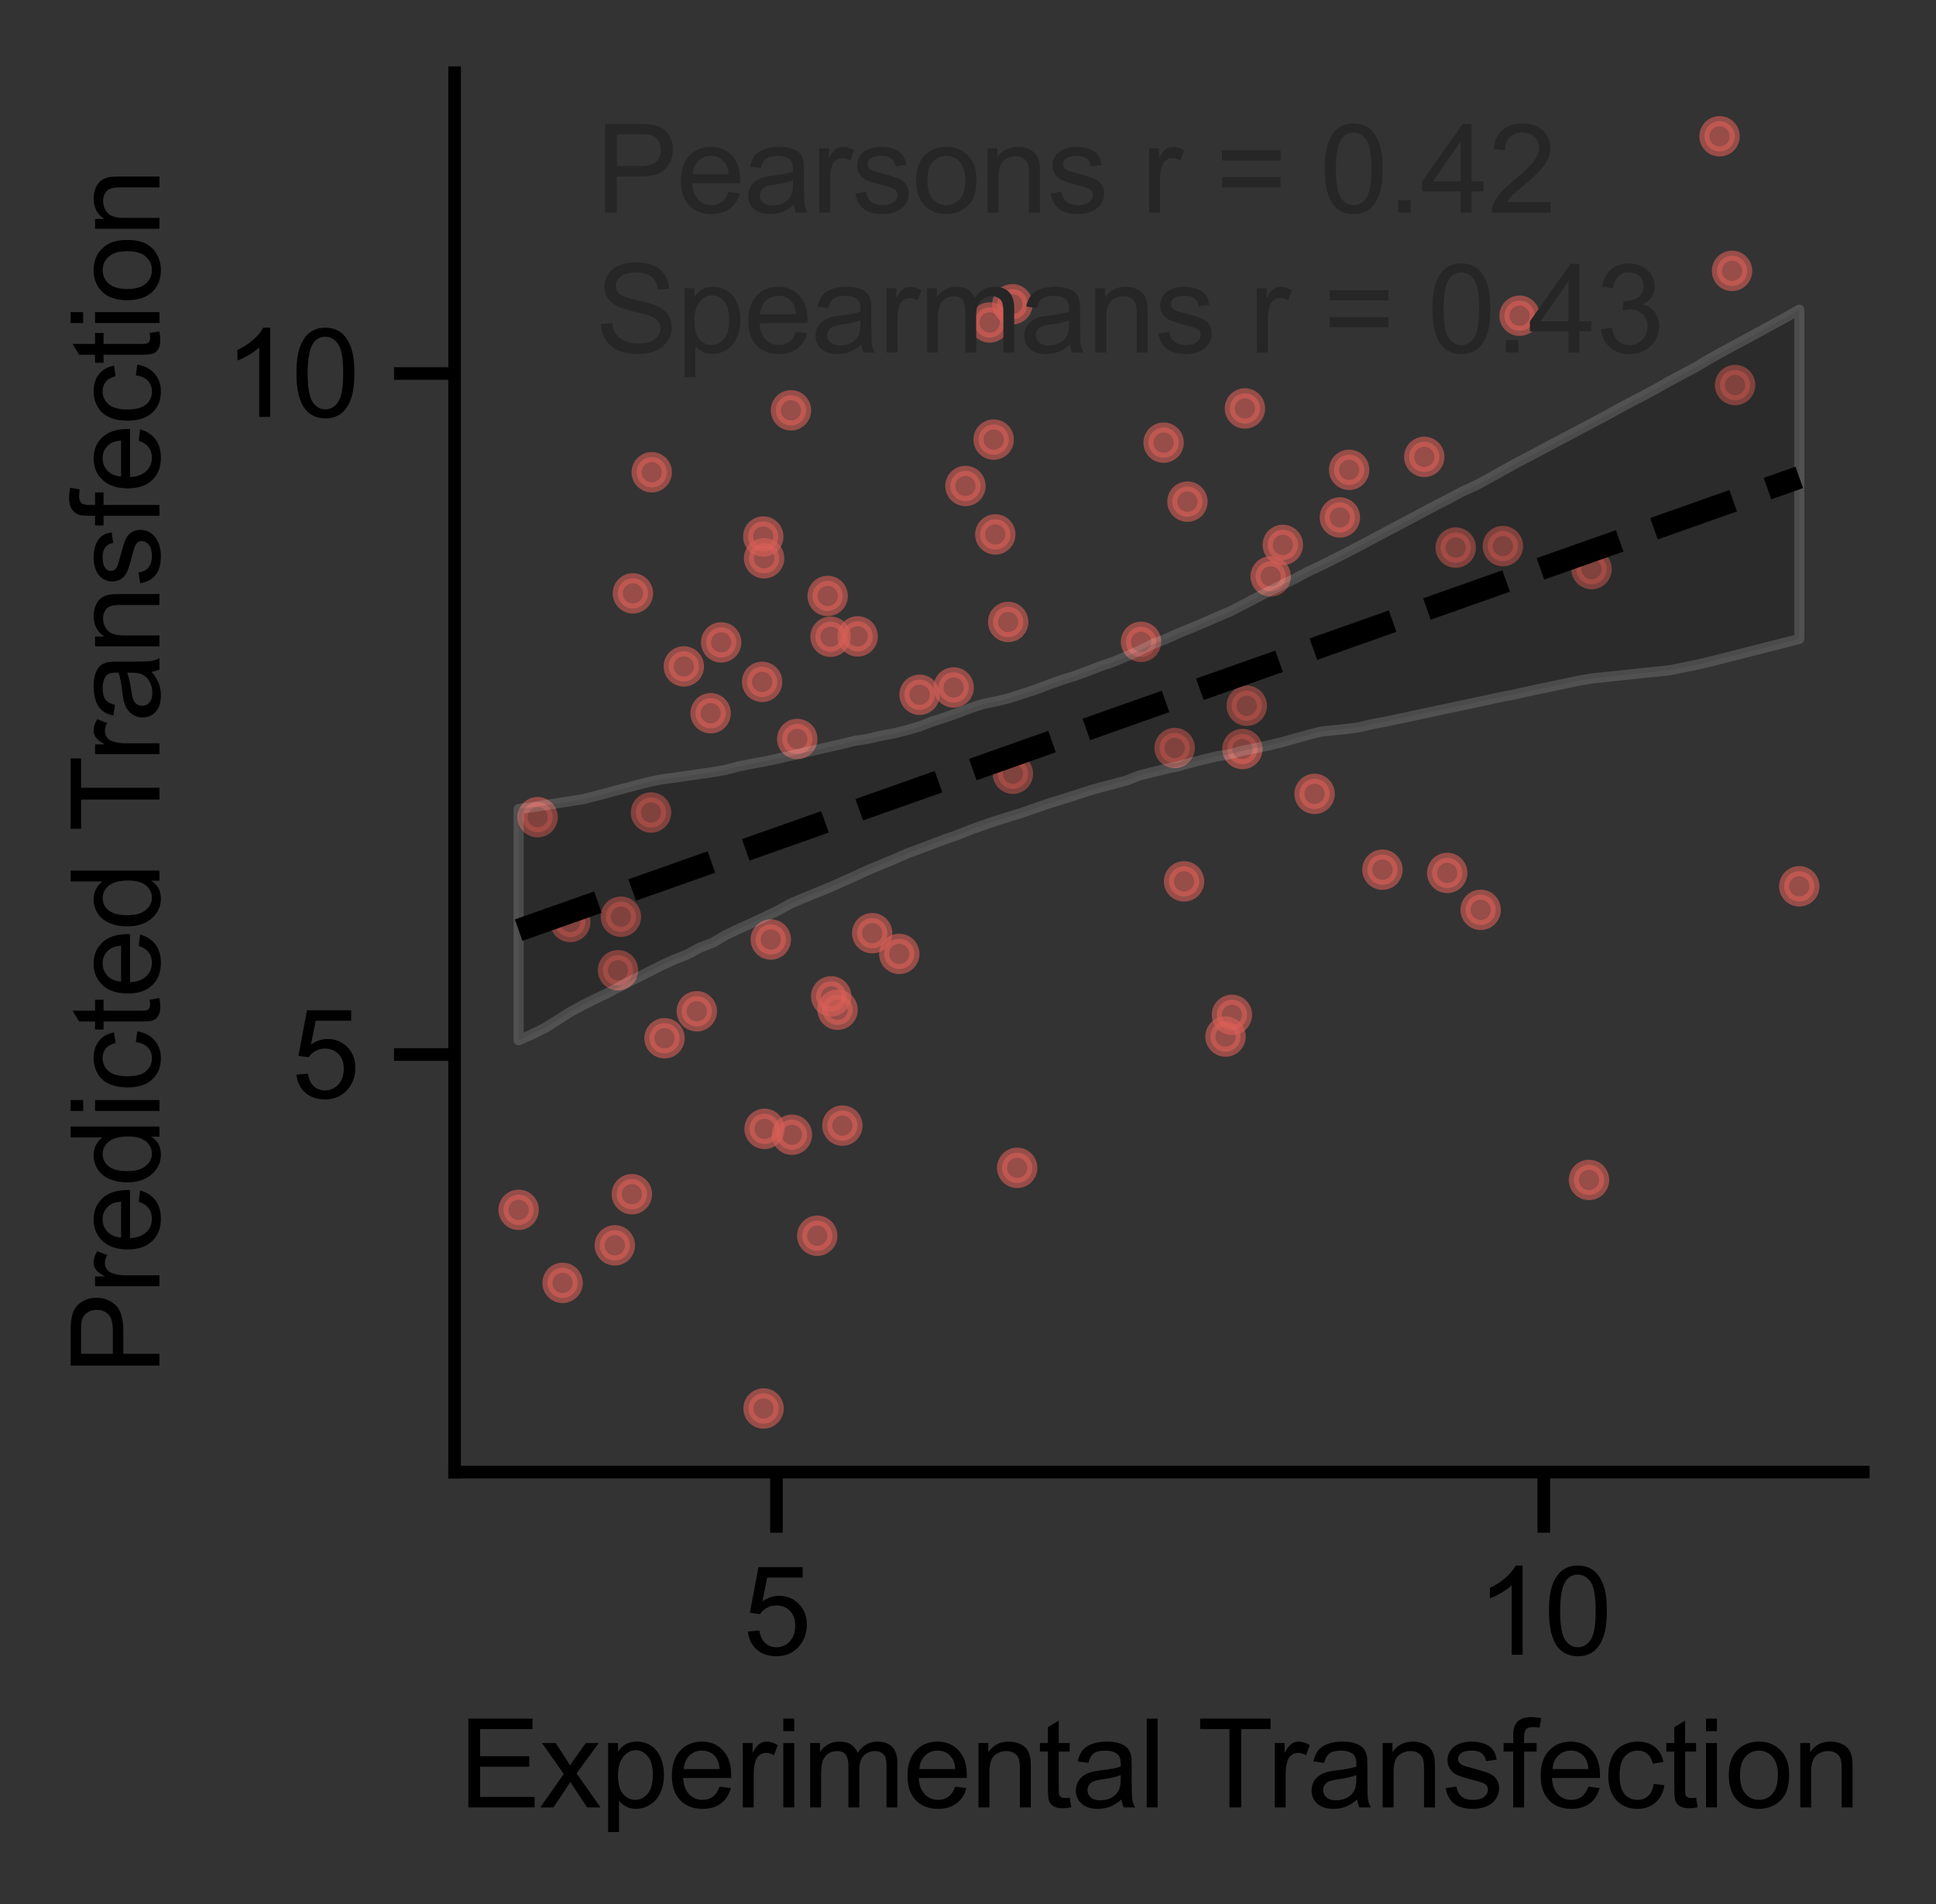 <?xml version="1.0" encoding="utf-8" standalone="no"?>
<!DOCTYPE svg PUBLIC "-//W3C//DTD SVG 1.1//EN"
  "http://www.w3.org/Graphics/SVG/1.1/DTD/svg11.dtd">
<svg xmlns:xlink="http://www.w3.org/1999/xlink" width="191.721pt" height="188.595pt" viewBox="0 0 191.721 188.595" xmlns="http://www.w3.org/2000/svg" version="1.1">
 <rect x="0" y="0" width="191.721" height="188.595" fill="#333333" stroke="none"/>
 <defs>
  <style type="text/css">*{stroke-linejoin: round; stroke-linecap: butt}</style>
 </defs>
 <g id="figure_1">
  <g id="patch_1">
   <path d="M 0 188.595 
L 191.721 188.595 
L 191.721 0 
L 0 0 
L 0 188.595 
z
" style="fill: none"/>
  </g>
  <g id="axes_1">
   <g id="patch_2">
    <path d="M 45.021 145.8 
L 184.521 145.8 
L 184.521 7.2 
L 45.021 7.2 
L 45.021 145.8 
z
" style="fill: none"/>
   </g>
   <g id="matplotlib.axis_1">
    <g id="xtick_1">
     <g id="line2d_1">
      <defs>
       <path id="m1f8be2f2a6" d="M 0 0 
L 0 6 
" style="stroke: #000000; stroke-width: 1.25"/>
      </defs>
      <g>
       <use xlink:href="#m1f8be2f2a6" x="76.892" y="145.8" style="stroke: #000000; stroke-width: 1.25"/>
      </g>
     </g>
     <g id="text_1">
      <!-- 5 -->
      <g transform="translate(73.556 163.889) scale(0.12 -0.12)">
       <defs>
        <path id="ArialMT-35" d="M 266 1200 
L 856 1250 
Q 922 819 1161 601 
Q 1400 384 1738 384 
Q 2144 384 2425 690 
Q 2706 997 2706 1503 
Q 2706 1984 2436 2262 
Q 2166 2541 1728 2541 
Q 1456 2541 1237 2417 
Q 1019 2294 894 2097 
L 366 2166 
L 809 4519 
L 3088 4519 
L 3088 3981 
L 1259 3981 
L 1013 2750 
Q 1425 3038 1878 3038 
Q 2478 3038 2890 2622 
Q 3303 2206 3303 1553 
Q 3303 931 2941 478 
Q 2500 -78 1738 -78 
Q 1113 -78 717 272 
Q 322 622 266 1200 
z
" transform="scale(0.016)"/>
       </defs>
       <use xlink:href="#ArialMT-35"/>
      </g>
     </g>
    </g>
    <g id="xtick_2">
     <g id="line2d_2">
      <g>
       <use xlink:href="#m1f8be2f2a6" x="152.88" y="145.8" style="stroke: #000000; stroke-width: 1.25"/>
      </g>
     </g>
     <g id="text_2">
      <!-- 10 -->
      <g transform="translate(146.207 163.889) scale(0.12 -0.12)">
       <defs>
        <path id="ArialMT-31" d="M 2384 0 
L 1822 0 
L 1822 3584 
Q 1619 3391 1289 3197 
Q 959 3003 697 2906 
L 697 3450 
Q 1169 3672 1522 3987 
Q 1875 4303 2022 4600 
L 2384 4600 
L 2384 0 
z
" transform="scale(0.016)"/>
        <path id="ArialMT-30" d="M 266 2259 
Q 266 3072 433 3567 
Q 600 4063 929 4331 
Q 1259 4600 1759 4600 
Q 2128 4600 2406 4451 
Q 2684 4303 2865 4023 
Q 3047 3744 3150 3342 
Q 3253 2941 3253 2259 
Q 3253 1453 3087 958 
Q 2922 463 2592 192 
Q 2263 -78 1759 -78 
Q 1097 -78 719 397 
Q 266 969 266 2259 
z
M 844 2259 
Q 844 1131 1108 757 
Q 1372 384 1759 384 
Q 2147 384 2411 759 
Q 2675 1134 2675 2259 
Q 2675 3391 2411 3762 
Q 2147 4134 1753 4134 
Q 1366 4134 1134 3806 
Q 844 3388 844 2259 
z
" transform="scale(0.016)"/>
       </defs>
       <use xlink:href="#ArialMT-31"/>
       <use xlink:href="#ArialMT-30" x="55.615"/>
      </g>
     </g>
    </g>
    <g id="text_3">
     <!-- Experimental Transfection -->
     <g transform="translate(45.408 179.01) scale(0.12 -0.12)">
      <defs>
       <path id="ArialMT-45" d="M 506 0 
L 506 4581 
L 3819 4581 
L 3819 4041 
L 1113 4041 
L 1113 2638 
L 3647 2638 
L 3647 2100 
L 1113 2100 
L 1113 541 
L 3925 541 
L 3925 0 
L 506 0 
z
" transform="scale(0.016)"/>
       <path id="ArialMT-78" d="M 47 0 
L 1259 1725 
L 138 3319 
L 841 3319 
L 1350 2541 
Q 1494 2319 1581 2169 
Q 1719 2375 1834 2534 
L 2394 3319 
L 3066 3319 
L 1919 1756 
L 3153 0 
L 2463 0 
L 1781 1031 
L 1600 1309 
L 728 0 
L 47 0 
z
" transform="scale(0.016)"/>
       <path id="ArialMT-70" d="M 422 -1272 
L 422 3319 
L 934 3319 
L 934 2888 
Q 1116 3141 1344 3267 
Q 1572 3394 1897 3394 
Q 2322 3394 2647 3175 
Q 2972 2956 3137 2557 
Q 3303 2159 3303 1684 
Q 3303 1175 3120 767 
Q 2938 359 2589 142 
Q 2241 -75 1856 -75 
Q 1575 -75 1351 44 
Q 1128 163 984 344 
L 984 -1272 
L 422 -1272 
z
M 931 1641 
Q 931 1000 1190 694 
Q 1450 388 1819 388 
Q 2194 388 2461 705 
Q 2728 1022 2728 1688 
Q 2728 2322 2467 2637 
Q 2206 2953 1844 2953 
Q 1484 2953 1207 2617 
Q 931 2281 931 1641 
z
" transform="scale(0.016)"/>
       <path id="ArialMT-65" d="M 2694 1069 
L 3275 997 
Q 3138 488 2766 206 
Q 2394 -75 1816 -75 
Q 1088 -75 661 373 
Q 234 822 234 1631 
Q 234 2469 665 2931 
Q 1097 3394 1784 3394 
Q 2450 3394 2872 2941 
Q 3294 2488 3294 1666 
Q 3294 1616 3291 1516 
L 816 1516 
Q 847 969 1125 678 
Q 1403 388 1819 388 
Q 2128 388 2347 550 
Q 2566 713 2694 1069 
z
M 847 1978 
L 2700 1978 
Q 2663 2397 2488 2606 
Q 2219 2931 1791 2931 
Q 1403 2931 1139 2672 
Q 875 2413 847 1978 
z
" transform="scale(0.016)"/>
       <path id="ArialMT-72" d="M 416 0 
L 416 3319 
L 922 3319 
L 922 2816 
Q 1116 3169 1280 3281 
Q 1444 3394 1641 3394 
Q 1925 3394 2219 3213 
L 2025 2691 
Q 1819 2813 1613 2813 
Q 1428 2813 1281 2702 
Q 1134 2591 1072 2394 
Q 978 2094 978 1738 
L 978 0 
L 416 0 
z
" transform="scale(0.016)"/>
       <path id="ArialMT-69" d="M 425 3934 
L 425 4581 
L 988 4581 
L 988 3934 
L 425 3934 
z
M 425 0 
L 425 3319 
L 988 3319 
L 988 0 
L 425 0 
z
" transform="scale(0.016)"/>
       <path id="ArialMT-6d" d="M 422 0 
L 422 3319 
L 925 3319 
L 925 2853 
Q 1081 3097 1340 3245 
Q 1600 3394 1931 3394 
Q 2300 3394 2536 3241 
Q 2772 3088 2869 2813 
Q 3263 3394 3894 3394 
Q 4388 3394 4653 3120 
Q 4919 2847 4919 2278 
L 4919 0 
L 4359 0 
L 4359 2091 
Q 4359 2428 4304 2576 
Q 4250 2725 4106 2815 
Q 3963 2906 3769 2906 
Q 3419 2906 3187 2673 
Q 2956 2441 2956 1928 
L 2956 0 
L 2394 0 
L 2394 2156 
Q 2394 2531 2256 2718 
Q 2119 2906 1806 2906 
Q 1569 2906 1367 2781 
Q 1166 2656 1075 2415 
Q 984 2175 984 1722 
L 984 0 
L 422 0 
z
" transform="scale(0.016)"/>
       <path id="ArialMT-6e" d="M 422 0 
L 422 3319 
L 928 3319 
L 928 2847 
Q 1294 3394 1984 3394 
Q 2284 3394 2536 3286 
Q 2788 3178 2913 3003 
Q 3038 2828 3088 2588 
Q 3119 2431 3119 2041 
L 3119 0 
L 2556 0 
L 2556 2019 
Q 2556 2363 2490 2533 
Q 2425 2703 2258 2804 
Q 2091 2906 1866 2906 
Q 1506 2906 1245 2678 
Q 984 2450 984 1813 
L 984 0 
L 422 0 
z
" transform="scale(0.016)"/>
       <path id="ArialMT-74" d="M 1650 503 
L 1731 6 
Q 1494 -44 1306 -44 
Q 1000 -44 831 53 
Q 663 150 594 308 
Q 525 466 525 972 
L 525 2881 
L 113 2881 
L 113 3319 
L 525 3319 
L 525 4141 
L 1084 4478 
L 1084 3319 
L 1650 3319 
L 1650 2881 
L 1084 2881 
L 1084 941 
Q 1084 700 1114 631 
Q 1144 563 1211 522 
Q 1278 481 1403 481 
Q 1497 481 1650 503 
z
" transform="scale(0.016)"/>
       <path id="ArialMT-61" d="M 2588 409 
Q 2275 144 1986 34 
Q 1697 -75 1366 -75 
Q 819 -75 525 192 
Q 231 459 231 875 
Q 231 1119 342 1320 
Q 453 1522 633 1644 
Q 813 1766 1038 1828 
Q 1203 1872 1538 1913 
Q 2219 1994 2541 2106 
Q 2544 2222 2544 2253 
Q 2544 2597 2384 2738 
Q 2169 2928 1744 2928 
Q 1347 2928 1158 2789 
Q 969 2650 878 2297 
L 328 2372 
Q 403 2725 575 2942 
Q 747 3159 1072 3276 
Q 1397 3394 1825 3394 
Q 2250 3394 2515 3294 
Q 2781 3194 2906 3042 
Q 3031 2891 3081 2659 
Q 3109 2516 3109 2141 
L 3109 1391 
Q 3109 606 3145 398 
Q 3181 191 3288 0 
L 2700 0 
Q 2613 175 2588 409 
z
M 2541 1666 
Q 2234 1541 1622 1453 
Q 1275 1403 1131 1340 
Q 988 1278 909 1158 
Q 831 1038 831 891 
Q 831 666 1001 516 
Q 1172 366 1500 366 
Q 1825 366 2078 508 
Q 2331 650 2450 897 
Q 2541 1088 2541 1459 
L 2541 1666 
z
" transform="scale(0.016)"/>
       <path id="ArialMT-6c" d="M 409 0 
L 409 4581 
L 972 4581 
L 972 0 
L 409 0 
z
" transform="scale(0.016)"/>
       <path id="ArialMT-20" transform="scale(0.016)"/>
       <path id="ArialMT-54" d="M 1659 0 
L 1659 4041 
L 150 4041 
L 150 4581 
L 3781 4581 
L 3781 4041 
L 2266 4041 
L 2266 0 
L 1659 0 
z
" transform="scale(0.016)"/>
       <path id="ArialMT-73" d="M 197 991 
L 753 1078 
Q 800 744 1014 566 
Q 1228 388 1613 388 
Q 2000 388 2187 545 
Q 2375 703 2375 916 
Q 2375 1106 2209 1216 
Q 2094 1291 1634 1406 
Q 1016 1563 777 1677 
Q 538 1791 414 1992 
Q 291 2194 291 2438 
Q 291 2659 392 2848 
Q 494 3038 669 3163 
Q 800 3259 1026 3326 
Q 1253 3394 1513 3394 
Q 1903 3394 2198 3281 
Q 2494 3169 2634 2976 
Q 2775 2784 2828 2463 
L 2278 2388 
Q 2241 2644 2061 2787 
Q 1881 2931 1553 2931 
Q 1166 2931 1000 2803 
Q 834 2675 834 2503 
Q 834 2394 903 2306 
Q 972 2216 1119 2156 
Q 1203 2125 1616 2013 
Q 2213 1853 2448 1751 
Q 2684 1650 2818 1456 
Q 2953 1263 2953 975 
Q 2953 694 2789 445 
Q 2625 197 2315 61 
Q 2006 -75 1616 -75 
Q 969 -75 630 194 
Q 291 463 197 991 
z
" transform="scale(0.016)"/>
       <path id="ArialMT-66" d="M 556 0 
L 556 2881 
L 59 2881 
L 59 3319 
L 556 3319 
L 556 3672 
Q 556 4006 616 4169 
Q 697 4388 901 4523 
Q 1106 4659 1475 4659 
Q 1713 4659 2000 4603 
L 1916 4113 
Q 1741 4144 1584 4144 
Q 1328 4144 1222 4034 
Q 1116 3925 1116 3625 
L 1116 3319 
L 1763 3319 
L 1763 2881 
L 1116 2881 
L 1116 0 
L 556 0 
z
" transform="scale(0.016)"/>
       <path id="ArialMT-63" d="M 2588 1216 
L 3141 1144 
Q 3050 572 2676 248 
Q 2303 -75 1759 -75 
Q 1078 -75 664 370 
Q 250 816 250 1647 
Q 250 2184 428 2587 
Q 606 2991 970 3192 
Q 1334 3394 1763 3394 
Q 2303 3394 2647 3120 
Q 2991 2847 3088 2344 
L 2541 2259 
Q 2463 2594 2264 2762 
Q 2066 2931 1784 2931 
Q 1359 2931 1093 2626 
Q 828 2322 828 1663 
Q 828 994 1084 691 
Q 1341 388 1753 388 
Q 2084 388 2306 591 
Q 2528 794 2588 1216 
z
" transform="scale(0.016)"/>
       <path id="ArialMT-6f" d="M 213 1659 
Q 213 2581 725 3025 
Q 1153 3394 1769 3394 
Q 2453 3394 2887 2945 
Q 3322 2497 3322 1706 
Q 3322 1066 3130 698 
Q 2938 331 2570 128 
Q 2203 -75 1769 -75 
Q 1072 -75 642 372 
Q 213 819 213 1659 
z
M 791 1659 
Q 791 1022 1069 705 
Q 1347 388 1769 388 
Q 2188 388 2466 706 
Q 2744 1025 2744 1678 
Q 2744 2294 2464 2611 
Q 2184 2928 1769 2928 
Q 1347 2928 1069 2612 
Q 791 2297 791 1659 
z
" transform="scale(0.016)"/>
      </defs>
      <use xlink:href="#ArialMT-45"/>
      <use xlink:href="#ArialMT-78" x="66.699"/>
      <use xlink:href="#ArialMT-70" x="116.699"/>
      <use xlink:href="#ArialMT-65" x="172.314"/>
      <use xlink:href="#ArialMT-72" x="227.93"/>
      <use xlink:href="#ArialMT-69" x="261.23"/>
      <use xlink:href="#ArialMT-6d" x="283.447"/>
      <use xlink:href="#ArialMT-65" x="366.748"/>
      <use xlink:href="#ArialMT-6e" x="422.363"/>
      <use xlink:href="#ArialMT-74" x="477.979"/>
      <use xlink:href="#ArialMT-61" x="505.762"/>
      <use xlink:href="#ArialMT-6c" x="561.377"/>
      <use xlink:href="#ArialMT-20" x="583.594"/>
      <use xlink:href="#ArialMT-54" x="609.627"/>
      <use xlink:href="#ArialMT-72" x="666.961"/>
      <use xlink:href="#ArialMT-61" x="700.262"/>
      <use xlink:href="#ArialMT-6e" x="755.877"/>
      <use xlink:href="#ArialMT-73" x="811.492"/>
      <use xlink:href="#ArialMT-66" x="861.492"/>
      <use xlink:href="#ArialMT-65" x="889.275"/>
      <use xlink:href="#ArialMT-63" x="944.891"/>
      <use xlink:href="#ArialMT-74" x="994.891"/>
      <use xlink:href="#ArialMT-69" x="1022.674"/>
      <use xlink:href="#ArialMT-6f" x="1044.891"/>
      <use xlink:href="#ArialMT-6e" x="1100.506"/>
     </g>
    </g>
   </g>
   <g id="matplotlib.axis_2">
    <g id="ytick_1">
     <g id="line2d_3">
      <defs>
       <path id="maf4bf68d3a" d="M 0 0 
L -6 0 
" style="stroke: #000000; stroke-width: 1.25"/>
      </defs>
      <g>
       <use xlink:href="#maf4bf68d3a" x="45.021" y="104.442" style="stroke: #000000; stroke-width: 1.25"/>
      </g>
     </g>
     <g id="text_4">
      <!-- 5 -->
      <g transform="translate(28.848 108.737) scale(0.12 -0.12)">
       <use xlink:href="#ArialMT-35"/>
      </g>
     </g>
    </g>
    <g id="ytick_2">
     <g id="line2d_4">
      <g>
       <use xlink:href="#maf4bf68d3a" x="45.021" y="36.994" style="stroke: #000000; stroke-width: 1.25"/>
      </g>
     </g>
     <g id="text_5">
      <!-- 10 -->
      <g transform="translate(22.174 41.289) scale(0.12 -0.12)">
       <use xlink:href="#ArialMT-31"/>
       <use xlink:href="#ArialMT-30" x="55.615"/>
      </g>
     </g>
    </g>
    <g id="text_6">
     <!-- Predicted Transfection -->
     <g transform="translate(15.789 136.195) rotate(-90) scale(0.12 -0.12)">
      <defs>
       <path id="ArialMT-50" d="M 494 0 
L 494 4581 
L 2222 4581 
Q 2678 4581 2919 4538 
Q 3256 4481 3484 4323 
Q 3713 4166 3852 3881 
Q 3991 3597 3991 3256 
Q 3991 2672 3619 2267 
Q 3247 1863 2275 1863 
L 1100 1863 
L 1100 0 
L 494 0 
z
M 1100 2403 
L 2284 2403 
Q 2872 2403 3119 2622 
Q 3366 2841 3366 3238 
Q 3366 3525 3220 3729 
Q 3075 3934 2838 4000 
Q 2684 4041 2272 4041 
L 1100 4041 
L 1100 2403 
z
" transform="scale(0.016)"/>
       <path id="ArialMT-64" d="M 2575 0 
L 2575 419 
Q 2259 -75 1647 -75 
Q 1250 -75 917 144 
Q 584 363 401 755 
Q 219 1147 219 1656 
Q 219 2153 384 2558 
Q 550 2963 881 3178 
Q 1213 3394 1622 3394 
Q 1922 3394 2156 3267 
Q 2391 3141 2538 2938 
L 2538 4581 
L 3097 4581 
L 3097 0 
L 2575 0 
z
M 797 1656 
Q 797 1019 1065 703 
Q 1334 388 1700 388 
Q 2069 388 2326 689 
Q 2584 991 2584 1609 
Q 2584 2291 2321 2609 
Q 2059 2928 1675 2928 
Q 1300 2928 1048 2622 
Q 797 2316 797 1656 
z
" transform="scale(0.016)"/>
      </defs>
      <use xlink:href="#ArialMT-50"/>
      <use xlink:href="#ArialMT-72" x="66.699"/>
      <use xlink:href="#ArialMT-65" x="100"/>
      <use xlink:href="#ArialMT-64" x="155.615"/>
      <use xlink:href="#ArialMT-69" x="211.23"/>
      <use xlink:href="#ArialMT-63" x="233.447"/>
      <use xlink:href="#ArialMT-74" x="283.447"/>
      <use xlink:href="#ArialMT-65" x="311.23"/>
      <use xlink:href="#ArialMT-64" x="366.846"/>
      <use xlink:href="#ArialMT-20" x="422.461"/>
      <use xlink:href="#ArialMT-54" x="448.494"/>
      <use xlink:href="#ArialMT-72" x="505.828"/>
      <use xlink:href="#ArialMT-61" x="539.129"/>
      <use xlink:href="#ArialMT-6e" x="594.744"/>
      <use xlink:href="#ArialMT-73" x="650.359"/>
      <use xlink:href="#ArialMT-66" x="700.359"/>
      <use xlink:href="#ArialMT-65" x="728.143"/>
      <use xlink:href="#ArialMT-63" x="783.758"/>
      <use xlink:href="#ArialMT-74" x="833.758"/>
      <use xlink:href="#ArialMT-69" x="861.541"/>
      <use xlink:href="#ArialMT-6f" x="883.758"/>
      <use xlink:href="#ArialMT-6e" x="939.373"/>
     </g>
    </g>
   </g>
   <g id="PathCollection_1">
    <defs>
     <path id="mf427294040" d="M 0 1.5 
C 0.398 1.5 0.779 1.342 1.061 1.061 
C 1.342 0.779 1.5 0.398 1.5 0 
C 1.5 -0.398 1.342 -0.779 1.061 -1.061 
C 0.779 -1.342 0.398 -1.5 0 -1.5 
C -0.398 -1.5 -0.779 -1.342 -1.061 -1.061 
C -1.342 -0.779 -1.5 -0.398 -1.5 0 
C -1.5 0.398 -1.342 0.779 -1.061 1.061 
C -0.779 1.342 -0.398 1.5 0 1.5 
z
" style="stroke: #db5f57; stroke-opacity: 0.6"/>
    </defs>
    <g clip-path="url(#p94efba3dd2)">
     <use xlink:href="#mf427294040" x="157.61" y="56.365" style="fill: #db5f57; fill-opacity: 0.6; stroke: #db5f57; stroke-opacity: 0.6"/>
     <use xlink:href="#mf427294040" x="171.523" y="26.83" style="fill: #db5f57; fill-opacity: 0.6; stroke: #db5f57; stroke-opacity: 0.6"/>
     <use xlink:href="#mf427294040" x="148.83" y="54.087" style="fill: #db5f57; fill-opacity: 0.6; stroke: #db5f57; stroke-opacity: 0.6"/>
     <use xlink:href="#mf427294040" x="171.825" y="38.135" style="fill: #db5f57; fill-opacity: 0.6; stroke: #db5f57; stroke-opacity: 0.6"/>
     <use xlink:href="#mf427294040" x="78.951" y="73.192" style="fill: #db5f57; fill-opacity: 0.6; stroke: #db5f57; stroke-opacity: 0.6"/>
     <use xlink:href="#mf427294040" x="100.306" y="76.632" style="fill: #db5f57; fill-opacity: 0.6; stroke: #db5f57; stroke-opacity: 0.6"/>
     <use xlink:href="#mf427294040" x="178.18" y="87.782" style="fill: #db5f57; fill-opacity: 0.6; stroke: #db5f57; stroke-opacity: 0.6"/>
     <use xlink:href="#mf427294040" x="132.686" y="51.249" style="fill: #db5f57; fill-opacity: 0.6; stroke: #db5f57; stroke-opacity: 0.6"/>
     <use xlink:href="#mf427294040" x="157.357" y="116.864" style="fill: #db5f57; fill-opacity: 0.6; stroke: #db5f57; stroke-opacity: 0.6"/>
     <use xlink:href="#mf427294040" x="146.63" y="90.113" style="fill: #db5f57; fill-opacity: 0.6; stroke: #db5f57; stroke-opacity: 0.6"/>
     <use xlink:href="#mf427294040" x="60.885" y="123.341" style="fill: #db5f57; fill-opacity: 0.6; stroke: #db5f57; stroke-opacity: 0.6"/>
     <use xlink:href="#mf427294040" x="121.999" y="100.513" style="fill: #db5f57; fill-opacity: 0.6; stroke: #db5f57; stroke-opacity: 0.6"/>
     <use xlink:href="#mf427294040" x="125.833" y="57.088" style="fill: #db5f57; fill-opacity: 0.6; stroke: #db5f57; stroke-opacity: 0.6"/>
     <use xlink:href="#mf427294040" x="141.043" y="45.251" style="fill: #db5f57; fill-opacity: 0.6; stroke: #db5f57; stroke-opacity: 0.6"/>
     <use xlink:href="#mf427294040" x="123.284" y="40.453" style="fill: #db5f57; fill-opacity: 0.6; stroke: #db5f57; stroke-opacity: 0.6"/>
     <use xlink:href="#mf427294040" x="133.605" y="46.533" style="fill: #db5f57; fill-opacity: 0.6; stroke: #db5f57; stroke-opacity: 0.6"/>
     <use xlink:href="#mf427294040" x="75.473" y="67.534" style="fill: #db5f57; fill-opacity: 0.6; stroke: #db5f57; stroke-opacity: 0.6"/>
     <use xlink:href="#mf427294040" x="98.563" y="52.931" style="fill: #db5f57; fill-opacity: 0.6; stroke: #db5f57; stroke-opacity: 0.6"/>
     <use xlink:href="#mf427294040" x="136.904" y="86.135" style="fill: #db5f57; fill-opacity: 0.6; stroke: #db5f57; stroke-opacity: 0.6"/>
     <use xlink:href="#mf427294040" x="144.157" y="54.236" style="fill: #db5f57; fill-opacity: 0.6; stroke: #db5f57; stroke-opacity: 0.6"/>
     <use xlink:href="#mf427294040" x="100.73" y="115.667" style="fill: #db5f57; fill-opacity: 0.6; stroke: #db5f57; stroke-opacity: 0.6"/>
     <use xlink:href="#mf427294040" x="130.182" y="78.627" style="fill: #db5f57; fill-opacity: 0.6; stroke: #db5f57; stroke-opacity: 0.6"/>
     <use xlink:href="#mf427294040" x="62.574" y="118.276" style="fill: #db5f57; fill-opacity: 0.6; stroke: #db5f57; stroke-opacity: 0.6"/>
     <use xlink:href="#mf427294040" x="143.317" y="86.457" style="fill: #db5f57; fill-opacity: 0.6; stroke: #db5f57; stroke-opacity: 0.6"/>
     <use xlink:href="#mf427294040" x="117.591" y="49.686" style="fill: #db5f57; fill-opacity: 0.6; stroke: #db5f57; stroke-opacity: 0.6"/>
     <use xlink:href="#mf427294040" x="170.287" y="13.5" style="fill: #db5f57; fill-opacity: 0.6; stroke: #db5f57; stroke-opacity: 0.6"/>
     <use xlink:href="#mf427294040" x="98.403" y="43.539" style="fill: #db5f57; fill-opacity: 0.6; stroke: #db5f57; stroke-opacity: 0.6"/>
     <use xlink:href="#mf427294040" x="150.48" y="31.271" style="fill: #db5f57; fill-opacity: 0.6; stroke: #db5f57; stroke-opacity: 0.6"/>
     <use xlink:href="#mf427294040" x="75.586" y="53.139" style="fill: #db5f57; fill-opacity: 0.6; stroke: #db5f57; stroke-opacity: 0.6"/>
     <use xlink:href="#mf427294040" x="71.418" y="63.625" style="fill: #db5f57; fill-opacity: 0.6; stroke: #db5f57; stroke-opacity: 0.6"/>
     <use xlink:href="#mf427294040" x="69.003" y="100.16" style="fill: #db5f57; fill-opacity: 0.6; stroke: #db5f57; stroke-opacity: 0.6"/>
     <use xlink:href="#mf427294040" x="100.257" y="30.132" style="fill: #db5f57; fill-opacity: 0.6; stroke: #db5f57; stroke-opacity: 0.6"/>
     <use xlink:href="#mf427294040" x="61.486" y="90.794" style="fill: #db5f57; fill-opacity: 0.6; stroke: #db5f57; stroke-opacity: 0.6"/>
     <use xlink:href="#mf427294040" x="115.231" y="43.841" style="fill: #db5f57; fill-opacity: 0.6; stroke: #db5f57; stroke-opacity: 0.6"/>
     <use xlink:href="#mf427294040" x="56.475" y="91.317" style="fill: #db5f57; fill-opacity: 0.6; stroke: #db5f57; stroke-opacity: 0.6"/>
     <use xlink:href="#mf427294040" x="127.039" y="53.968" style="fill: #db5f57; fill-opacity: 0.6; stroke: #db5f57; stroke-opacity: 0.6"/>
     <use xlink:href="#mf427294040" x="65.808" y="102.829" style="fill: #db5f57; fill-opacity: 0.6; stroke: #db5f57; stroke-opacity: 0.6"/>
     <use xlink:href="#mf427294040" x="82.944" y="100.01" style="fill: #db5f57; fill-opacity: 0.6; stroke: #db5f57; stroke-opacity: 0.6"/>
     <use xlink:href="#mf427294040" x="64.541" y="46.772" style="fill: #db5f57; fill-opacity: 0.6; stroke: #db5f57; stroke-opacity: 0.6"/>
     <use xlink:href="#mf427294040" x="75.668" y="55.292" style="fill: #db5f57; fill-opacity: 0.6; stroke: #db5f57; stroke-opacity: 0.6"/>
     <use xlink:href="#mf427294040" x="81.963" y="59.026" style="fill: #db5f57; fill-opacity: 0.6; stroke: #db5f57; stroke-opacity: 0.6"/>
     <use xlink:href="#mf427294040" x="70.374" y="70.641" style="fill: #db5f57; fill-opacity: 0.6; stroke: #db5f57; stroke-opacity: 0.6"/>
     <use xlink:href="#mf427294040" x="75.615" y="139.5" style="fill: #db5f57; fill-opacity: 0.6; stroke: #db5f57; stroke-opacity: 0.6"/>
     <use xlink:href="#mf427294040" x="121.362" y="102.662" style="fill: #db5f57; fill-opacity: 0.6; stroke: #db5f57; stroke-opacity: 0.6"/>
     <use xlink:href="#mf427294040" x="61.199" y="96.095" style="fill: #db5f57; fill-opacity: 0.6; stroke: #db5f57; stroke-opacity: 0.6"/>
     <use xlink:href="#mf427294040" x="123.034" y="74.187" style="fill: #db5f57; fill-opacity: 0.6; stroke: #db5f57; stroke-opacity: 0.6"/>
     <use xlink:href="#mf427294040" x="76.332" y="93.052" style="fill: #db5f57; fill-opacity: 0.6; stroke: #db5f57; stroke-opacity: 0.6"/>
     <use xlink:href="#mf427294040" x="117.256" y="87.296" style="fill: #db5f57; fill-opacity: 0.6; stroke: #db5f57; stroke-opacity: 0.6"/>
     <use xlink:href="#mf427294040" x="64.469" y="80.474" style="fill: #db5f57; fill-opacity: 0.6; stroke: #db5f57; stroke-opacity: 0.6"/>
     <use xlink:href="#mf427294040" x="80.93" y="122.39" style="fill: #db5f57; fill-opacity: 0.6; stroke: #db5f57; stroke-opacity: 0.6"/>
     <use xlink:href="#mf427294040" x="62.677" y="58.768" style="fill: #db5f57; fill-opacity: 0.6; stroke: #db5f57; stroke-opacity: 0.6"/>
     <use xlink:href="#mf427294040" x="98.006" y="31.937" style="fill: #db5f57; fill-opacity: 0.6; stroke: #db5f57; stroke-opacity: 0.6"/>
     <use xlink:href="#mf427294040" x="82.252" y="63.065" style="fill: #db5f57; fill-opacity: 0.6; stroke: #db5f57; stroke-opacity: 0.6"/>
     <use xlink:href="#mf427294040" x="78.329" y="40.64" style="fill: #db5f57; fill-opacity: 0.6; stroke: #db5f57; stroke-opacity: 0.6"/>
     <use xlink:href="#mf427294040" x="51.362" y="119.824" style="fill: #db5f57; fill-opacity: 0.6; stroke: #db5f57; stroke-opacity: 0.6"/>
     <use xlink:href="#mf427294040" x="78.424" y="112.387" style="fill: #db5f57; fill-opacity: 0.6; stroke: #db5f57; stroke-opacity: 0.6"/>
     <use xlink:href="#mf427294040" x="75.715" y="111.804" style="fill: #db5f57; fill-opacity: 0.6; stroke: #db5f57; stroke-opacity: 0.6"/>
     <use xlink:href="#mf427294040" x="95.607" y="48.133" style="fill: #db5f57; fill-opacity: 0.6; stroke: #db5f57; stroke-opacity: 0.6"/>
     <use xlink:href="#mf427294040" x="83.421" y="111.484" style="fill: #db5f57; fill-opacity: 0.6; stroke: #db5f57; stroke-opacity: 0.6"/>
     <use xlink:href="#mf427294040" x="116.327" y="74.081" style="fill: #db5f57; fill-opacity: 0.6; stroke: #db5f57; stroke-opacity: 0.6"/>
     <use xlink:href="#mf427294040" x="53.24" y="80.936" style="fill: #db5f57; fill-opacity: 0.6; stroke: #db5f57; stroke-opacity: 0.6"/>
     <use xlink:href="#mf427294040" x="89.055" y="94.476" style="fill: #db5f57; fill-opacity: 0.6; stroke: #db5f57; stroke-opacity: 0.6"/>
     <use xlink:href="#mf427294040" x="67.718" y="66.003" style="fill: #db5f57; fill-opacity: 0.6; stroke: #db5f57; stroke-opacity: 0.6"/>
     <use xlink:href="#mf427294040" x="94.437" y="68.089" style="fill: #db5f57; fill-opacity: 0.6; stroke: #db5f57; stroke-opacity: 0.6"/>
     <use xlink:href="#mf427294040" x="84.933" y="63.029" style="fill: #db5f57; fill-opacity: 0.6; stroke: #db5f57; stroke-opacity: 0.6"/>
     <use xlink:href="#mf427294040" x="91.065" y="68.811" style="fill: #db5f57; fill-opacity: 0.6; stroke: #db5f57; stroke-opacity: 0.6"/>
     <use xlink:href="#mf427294040" x="55.714" y="127.059" style="fill: #db5f57; fill-opacity: 0.6; stroke: #db5f57; stroke-opacity: 0.6"/>
     <use xlink:href="#mf427294040" x="99.839" y="61.602" style="fill: #db5f57; fill-opacity: 0.6; stroke: #db5f57; stroke-opacity: 0.6"/>
     <use xlink:href="#mf427294040" x="82.31" y="98.681" style="fill: #db5f57; fill-opacity: 0.6; stroke: #db5f57; stroke-opacity: 0.6"/>
     <use xlink:href="#mf427294040" x="112.996" y="63.571" style="fill: #db5f57; fill-opacity: 0.6; stroke: #db5f57; stroke-opacity: 0.6"/>
     <use xlink:href="#mf427294040" x="86.374" y="92.426" style="fill: #db5f57; fill-opacity: 0.6; stroke: #db5f57; stroke-opacity: 0.6"/>
     <use xlink:href="#mf427294040" x="123.468" y="69.897" style="fill: #db5f57; fill-opacity: 0.6; stroke: #db5f57; stroke-opacity: 0.6"/>
    </g>
   </g>
   <g id="PolyCollection_1">
    <defs>
     <path id="ma70c1317c4" d="M 51.362 -108.471 
L 51.362 -85.564 
L 52.643 -86.129 
L 53.924 -86.763 
L 55.205 -87.563 
L 56.486 -88.382 
L 57.766 -89.07 
L 59.047 -89.707 
L 60.328 -90.324 
L 61.609 -91.006 
L 62.89 -91.653 
L 64.171 -92.302 
L 65.452 -92.949 
L 66.733 -93.544 
L 68.014 -94.044 
L 69.295 -94.737 
L 70.576 -95.225 
L 71.857 -95.978 
L 73.138 -96.592 
L 74.419 -97.163 
L 75.7 -97.769 
L 76.981 -98.383 
L 78.262 -99.088 
L 79.543 -99.639 
L 80.824 -100.163 
L 82.105 -100.679 
L 83.386 -101.249 
L 84.667 -101.825 
L 85.948 -102.419 
L 87.229 -102.95 
L 88.51 -103.478 
L 89.791 -104.048 
L 91.072 -104.52 
L 92.353 -105.007 
L 93.634 -105.485 
L 94.915 -105.93 
L 96.196 -106.453 
L 97.477 -106.902 
L 98.758 -107.335 
L 100.039 -107.741 
L 101.32 -108.132 
L 102.601 -108.584 
L 103.882 -109.027 
L 105.163 -109.415 
L 106.444 -109.825 
L 107.725 -110.245 
L 109.006 -110.617 
L 110.287 -110.95 
L 111.568 -111.294 
L 112.849 -111.801 
L 114.13 -112.118 
L 115.411 -112.433 
L 116.692 -112.711 
L 117.973 -113.063 
L 119.254 -113.388 
L 120.535 -113.691 
L 121.816 -113.892 
L 123.097 -114.255 
L 124.378 -114.499 
L 125.659 -114.77 
L 126.94 -115.083 
L 128.221 -115.443 
L 129.502 -115.803 
L 130.783 -116.126 
L 132.064 -116.267 
L 133.345 -116.393 
L 134.626 -116.575 
L 135.907 -116.884 
L 137.188 -117.115 
L 138.469 -117.388 
L 139.75 -117.66 
L 141.031 -117.933 
L 142.312 -118.206 
L 143.593 -118.479 
L 144.874 -118.752 
L 146.155 -119.025 
L 147.436 -119.299 
L 148.717 -119.574 
L 149.998 -119.817 
L 151.279 -120.112 
L 152.56 -120.382 
L 153.841 -120.652 
L 155.122 -120.922 
L 156.403 -121.192 
L 157.684 -121.405 
L 158.965 -121.538 
L 160.246 -121.673 
L 161.527 -121.809 
L 162.808 -121.95 
L 164.089 -122.074 
L 165.37 -122.217 
L 166.651 -122.475 
L 167.932 -122.737 
L 169.213 -123.029 
L 170.494 -123.355 
L 171.775 -123.681 
L 173.056 -124.007 
L 174.337 -124.333 
L 175.618 -124.659 
L 176.899 -124.984 
L 178.18 -125.31 
L 178.18 -157.926 
L 178.18 -157.926 
L 176.899 -157.192 
L 175.618 -156.492 
L 174.337 -155.796 
L 173.056 -155.095 
L 171.775 -154.407 
L 170.494 -153.712 
L 169.213 -153.002 
L 167.932 -152.226 
L 166.651 -151.553 
L 165.37 -150.868 
L 164.089 -150.136 
L 162.808 -149.443 
L 161.527 -148.784 
L 160.246 -148.089 
L 158.965 -147.384 
L 157.684 -146.706 
L 156.403 -146.029 
L 155.122 -145.352 
L 153.841 -144.675 
L 152.56 -143.986 
L 151.279 -143.311 
L 149.998 -142.641 
L 148.717 -141.925 
L 147.436 -141.21 
L 146.155 -140.515 
L 144.874 -139.937 
L 143.593 -139.261 
L 142.312 -138.597 
L 141.031 -137.925 
L 139.75 -137.232 
L 138.469 -136.555 
L 137.188 -135.879 
L 135.907 -135.202 
L 134.626 -134.523 
L 133.345 -133.849 
L 132.064 -133.2 
L 130.783 -132.56 
L 129.502 -131.963 
L 128.221 -131.272 
L 126.94 -130.654 
L 125.659 -130.025 
L 124.378 -129.361 
L 123.097 -128.696 
L 121.816 -128.034 
L 120.535 -127.493 
L 119.254 -126.93 
L 117.973 -126.391 
L 116.692 -125.868 
L 115.411 -125.289 
L 114.13 -124.795 
L 112.849 -124.153 
L 111.568 -123.592 
L 110.287 -123.054 
L 109.006 -122.614 
L 107.725 -122.127 
L 106.444 -121.649 
L 105.163 -121.253 
L 103.882 -120.802 
L 102.601 -120.309 
L 101.32 -119.892 
L 100.039 -119.475 
L 98.758 -119.147 
L 97.477 -118.9 
L 96.196 -118.492 
L 94.915 -118.001 
L 93.634 -117.552 
L 92.353 -117.145 
L 91.072 -116.649 
L 89.791 -116.275 
L 88.51 -115.955 
L 87.229 -115.722 
L 85.948 -115.421 
L 84.667 -115.222 
L 83.386 -114.913 
L 82.105 -114.616 
L 80.824 -114.325 
L 79.543 -114.033 
L 78.262 -113.74 
L 76.981 -113.444 
L 75.7 -113.17 
L 74.419 -112.941 
L 73.138 -112.684 
L 71.857 -112.342 
L 70.576 -112.117 
L 69.295 -111.935 
L 68.014 -111.751 
L 66.733 -111.569 
L 65.452 -111.392 
L 64.171 -111.125 
L 62.89 -110.789 
L 61.609 -110.45 
L 60.328 -110.112 
L 59.047 -109.773 
L 57.766 -109.444 
L 56.486 -109.242 
L 55.205 -109.04 
L 53.924 -108.838 
L 52.643 -108.636 
L 51.362 -108.471 
z
" style="stroke: #ffffff; stroke-opacity: 0.15"/>
    </defs>
    <g clip-path="url(#p94efba3dd2)">
     <use xlink:href="#ma70c1317c4" x="0" y="188.595" style="fill-opacity: 0.15; stroke: #ffffff; stroke-opacity: 0.15"/>
    </g>
   </g>
   <g id="line2d_5">
    <path d="M 51.362 92.125 
L 52.643 91.672 
L 53.924 91.219 
L 55.205 90.766 
L 56.486 90.313 
L 57.766 89.86 
L 59.047 89.407 
L 60.328 88.954 
L 61.609 88.501 
L 62.89 88.048 
L 64.171 87.595 
L 65.452 87.143 
L 66.733 86.69 
L 68.014 86.237 
L 69.295 85.784 
L 70.576 85.331 
L 71.857 84.878 
L 73.138 84.425 
L 74.419 83.972 
L 75.7 83.519 
L 76.981 83.066 
L 78.262 82.613 
L 79.543 82.16 
L 80.824 81.707 
L 82.105 81.254 
L 83.386 80.801 
L 84.667 80.348 
L 85.948 79.895 
L 87.229 79.442 
L 88.51 78.989 
L 89.791 78.536 
L 91.072 78.083 
L 92.353 77.63 
L 93.634 77.177 
L 94.915 76.724 
L 96.196 76.271 
L 97.477 75.818 
L 98.758 75.365 
L 100.039 74.912 
L 101.32 74.459 
L 102.601 74.006 
L 103.882 73.553 
L 105.163 73.1 
L 106.444 72.647 
L 107.725 72.194 
L 109.006 71.741 
L 110.287 71.288 
L 111.568 70.835 
L 112.849 70.382 
L 114.13 69.929 
L 115.411 69.476 
L 116.692 69.023 
L 117.973 68.57 
L 119.254 68.117 
L 120.535 67.664 
L 121.816 67.211 
L 123.097 66.758 
L 124.378 66.305 
L 125.659 65.852 
L 126.94 65.399 
L 128.221 64.946 
L 129.502 64.493 
L 130.783 64.04 
L 132.064 63.587 
L 133.345 63.134 
L 134.626 62.681 
L 135.907 62.228 
L 137.188 61.775 
L 138.469 61.322 
L 139.75 60.869 
L 141.031 60.416 
L 142.312 59.963 
L 143.593 59.51 
L 144.874 59.057 
L 146.155 58.604 
L 147.436 58.151 
L 148.717 57.698 
L 149.998 57.245 
L 151.279 56.792 
L 152.56 56.339 
L 153.841 55.886 
L 155.122 55.433 
L 156.403 54.98 
L 157.684 54.527 
L 158.965 54.074 
L 160.246 53.621 
L 161.527 53.168 
L 162.808 52.715 
L 164.089 52.262 
L 165.37 51.809 
L 166.651 51.356 
L 167.932 50.904 
L 169.213 50.451 
L 170.494 49.998 
L 171.775 49.545 
L 173.056 49.092 
L 174.337 48.639 
L 175.618 48.186 
L 176.899 47.733 
L 178.18 47.28 
" clip-path="url(#p94efba3dd2)" style="fill: none; stroke-dasharray: 8.325,3.6; stroke-dashoffset: 0; stroke: #000000; stroke-width: 2.25"/>
   </g>
   <g id="patch_3">
    <path d="M 45.021 145.8 
L 45.021 7.2 
" style="fill: none; stroke: #000000; stroke-width: 1.25; stroke-linejoin: miter; stroke-linecap: square"/>
   </g>
   <g id="patch_4">
    <path d="M 45.021 145.8 
L 184.521 145.8 
" style="fill: none; stroke: #000000; stroke-width: 1.25; stroke-linejoin: miter; stroke-linecap: square"/>
   </g>
   <g id="text_7">
    <!-- Pearsons r = 0.42 -->
    <g style="fill: #262626" transform="translate(58.971 21.06) scale(0.12 -0.12)">
     <defs>
      <path id="ArialMT-3d" d="M 3381 2694 
L 356 2694 
L 356 3219 
L 3381 3219 
L 3381 2694 
z
M 3381 1303 
L 356 1303 
L 356 1828 
L 3381 1828 
L 3381 1303 
z
" transform="scale(0.016)"/>
      <path id="ArialMT-2e" d="M 581 0 
L 581 641 
L 1222 641 
L 1222 0 
L 581 0 
z
" transform="scale(0.016)"/>
      <path id="ArialMT-34" d="M 2069 0 
L 2069 1097 
L 81 1097 
L 81 1613 
L 2172 4581 
L 2631 4581 
L 2631 1613 
L 3250 1613 
L 3250 1097 
L 2631 1097 
L 2631 0 
L 2069 0 
z
M 2069 1613 
L 2069 3678 
L 634 1613 
L 2069 1613 
z
" transform="scale(0.016)"/>
      <path id="ArialMT-32" d="M 3222 541 
L 3222 0 
L 194 0 
Q 188 203 259 391 
Q 375 700 629 1000 
Q 884 1300 1366 1694 
Q 2113 2306 2375 2664 
Q 2638 3022 2638 3341 
Q 2638 3675 2398 3904 
Q 2159 4134 1775 4134 
Q 1369 4134 1125 3890 
Q 881 3647 878 3216 
L 300 3275 
Q 359 3922 746 4261 
Q 1134 4600 1788 4600 
Q 2447 4600 2831 4234 
Q 3216 3869 3216 3328 
Q 3216 3053 3103 2787 
Q 2991 2522 2730 2228 
Q 2469 1934 1863 1422 
Q 1356 997 1212 845 
Q 1069 694 975 541 
L 3222 541 
z
" transform="scale(0.016)"/>
     </defs>
     <use xlink:href="#ArialMT-50"/>
     <use xlink:href="#ArialMT-65" x="66.699"/>
     <use xlink:href="#ArialMT-61" x="122.314"/>
     <use xlink:href="#ArialMT-72" x="177.93"/>
     <use xlink:href="#ArialMT-73" x="211.23"/>
     <use xlink:href="#ArialMT-6f" x="261.23"/>
     <use xlink:href="#ArialMT-6e" x="316.846"/>
     <use xlink:href="#ArialMT-73" x="372.461"/>
     <use xlink:href="#ArialMT-20" x="422.461"/>
     <use xlink:href="#ArialMT-72" x="450.244"/>
     <use xlink:href="#ArialMT-20" x="483.545"/>
     <use xlink:href="#ArialMT-3d" x="511.328"/>
     <use xlink:href="#ArialMT-20" x="569.727"/>
     <use xlink:href="#ArialMT-30" x="597.51"/>
     <use xlink:href="#ArialMT-2e" x="653.125"/>
     <use xlink:href="#ArialMT-34" x="680.908"/>
     <use xlink:href="#ArialMT-32" x="736.523"/>
    </g>
   </g>
   <g id="text_8">
    <!-- Spearmans r = 0.43 -->
    <g style="fill: #262626" transform="translate(58.971 34.92) scale(0.12 -0.12)">
     <defs>
      <path id="ArialMT-53" d="M 288 1472 
L 859 1522 
Q 900 1178 1048 958 
Q 1197 738 1509 602 
Q 1822 466 2213 466 
Q 2559 466 2825 569 
Q 3091 672 3220 851 
Q 3350 1031 3350 1244 
Q 3350 1459 3225 1620 
Q 3100 1781 2813 1891 
Q 2628 1963 1997 2114 
Q 1366 2266 1113 2400 
Q 784 2572 623 2826 
Q 463 3081 463 3397 
Q 463 3744 659 4045 
Q 856 4347 1234 4503 
Q 1613 4659 2075 4659 
Q 2584 4659 2973 4495 
Q 3363 4331 3572 4012 
Q 3781 3694 3797 3291 
L 3216 3247 
Q 3169 3681 2898 3903 
Q 2628 4125 2100 4125 
Q 1550 4125 1298 3923 
Q 1047 3722 1047 3438 
Q 1047 3191 1225 3031 
Q 1400 2872 2139 2705 
Q 2878 2538 3153 2413 
Q 3553 2228 3743 1945 
Q 3934 1663 3934 1294 
Q 3934 928 3725 604 
Q 3516 281 3123 101 
Q 2731 -78 2241 -78 
Q 1619 -78 1198 103 
Q 778 284 539 648 
Q 300 1013 288 1472 
z
" transform="scale(0.016)"/>
      <path id="ArialMT-33" d="M 269 1209 
L 831 1284 
Q 928 806 1161 595 
Q 1394 384 1728 384 
Q 2125 384 2398 659 
Q 2672 934 2672 1341 
Q 2672 1728 2419 1979 
Q 2166 2231 1775 2231 
Q 1616 2231 1378 2169 
L 1441 2663 
Q 1497 2656 1531 2656 
Q 1891 2656 2178 2843 
Q 2466 3031 2466 3422 
Q 2466 3731 2256 3934 
Q 2047 4138 1716 4138 
Q 1388 4138 1169 3931 
Q 950 3725 888 3313 
L 325 3413 
Q 428 3978 793 4289 
Q 1159 4600 1703 4600 
Q 2078 4600 2393 4439 
Q 2709 4278 2876 4000 
Q 3044 3722 3044 3409 
Q 3044 3113 2884 2869 
Q 2725 2625 2413 2481 
Q 2819 2388 3044 2092 
Q 3269 1797 3269 1353 
Q 3269 753 2831 336 
Q 2394 -81 1725 -81 
Q 1122 -81 723 278 
Q 325 638 269 1209 
z
" transform="scale(0.016)"/>
     </defs>
     <use xlink:href="#ArialMT-53"/>
     <use xlink:href="#ArialMT-70" x="66.699"/>
     <use xlink:href="#ArialMT-65" x="122.314"/>
     <use xlink:href="#ArialMT-61" x="177.93"/>
     <use xlink:href="#ArialMT-72" x="233.545"/>
     <use xlink:href="#ArialMT-6d" x="266.846"/>
     <use xlink:href="#ArialMT-61" x="350.146"/>
     <use xlink:href="#ArialMT-6e" x="405.762"/>
     <use xlink:href="#ArialMT-73" x="461.377"/>
     <use xlink:href="#ArialMT-20" x="511.377"/>
     <use xlink:href="#ArialMT-72" x="539.16"/>
     <use xlink:href="#ArialMT-20" x="572.461"/>
     <use xlink:href="#ArialMT-3d" x="600.244"/>
     <use xlink:href="#ArialMT-20" x="658.643"/>
     <use xlink:href="#ArialMT-30" x="686.426"/>
     <use xlink:href="#ArialMT-2e" x="742.041"/>
     <use xlink:href="#ArialMT-34" x="769.824"/>
     <use xlink:href="#ArialMT-33" x="825.439"/>
    </g>
   </g>
  </g>
 </g>
 <defs>
  <clipPath id="p94efba3dd2">
   <rect x="45.021" y="7.2" width="139.5" height="138.6"/>
  </clipPath>
 </defs>
</svg>
